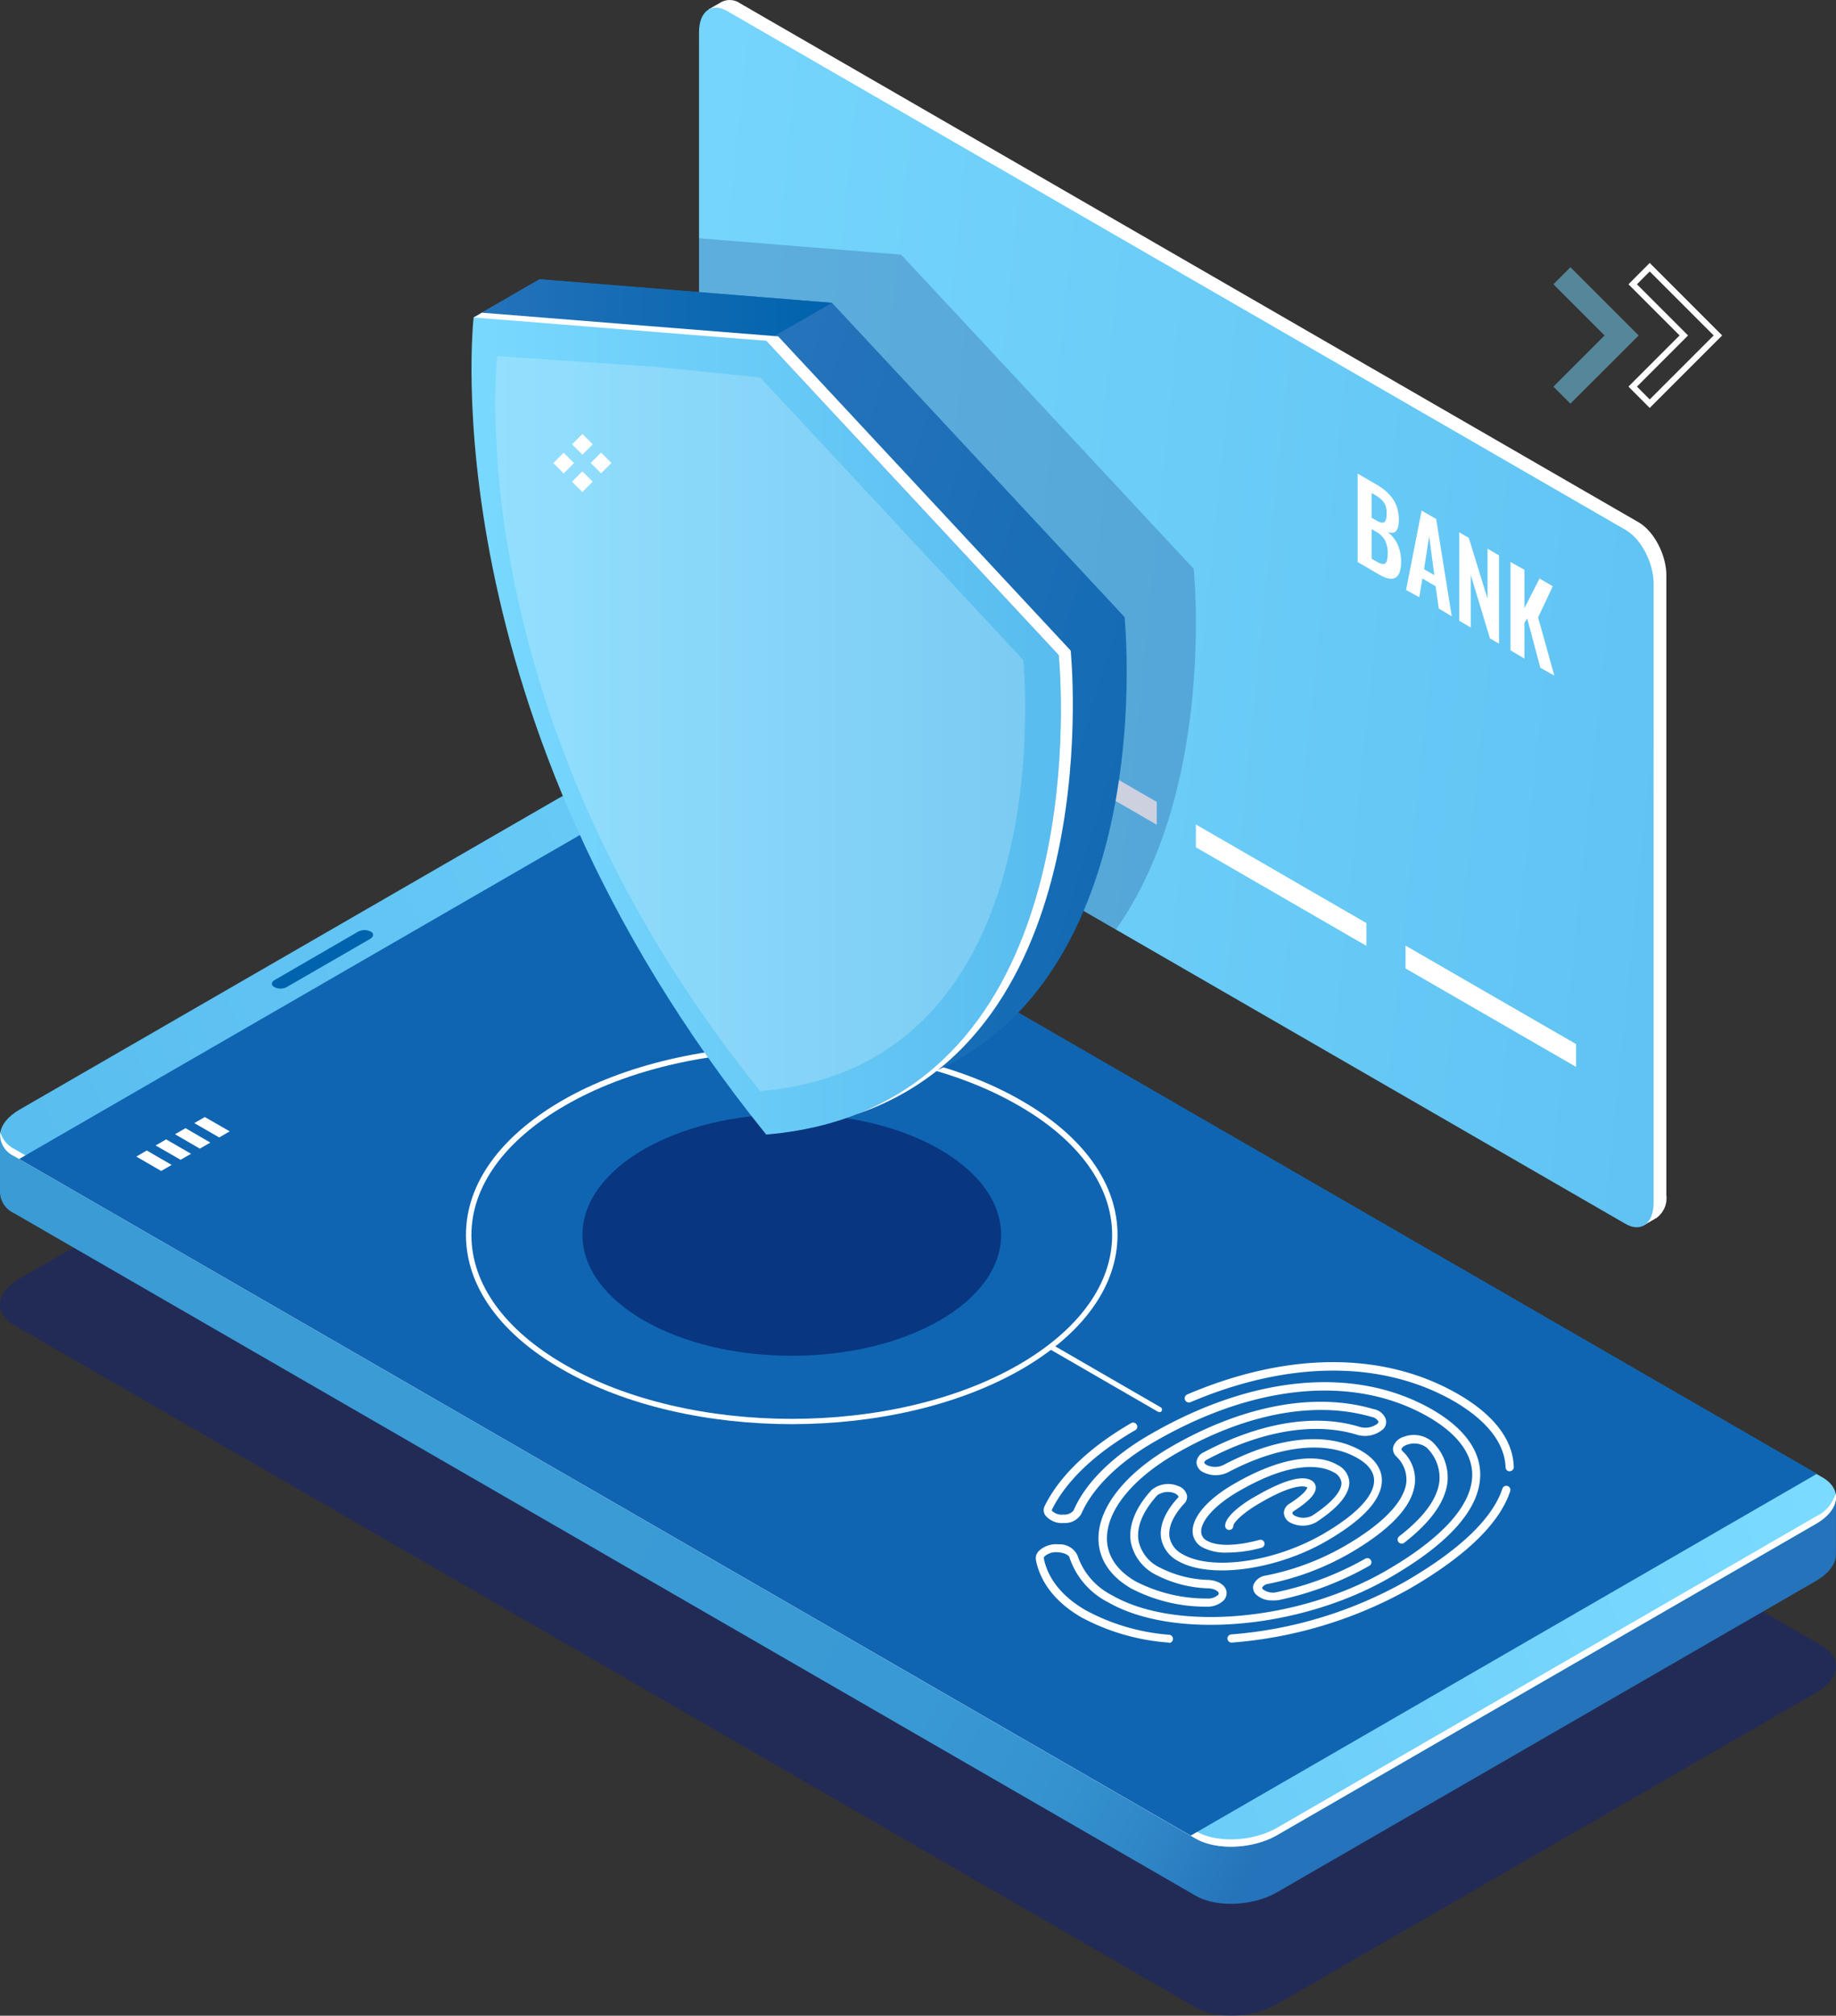 <svg xmlns="http://www.w3.org/2000/svg" xmlns:xlink="http://www.w3.org/1999/xlink" viewBox="0 0 235.94 258.93"><rect x="0" y="0" width="235.94" height="258.93" fill="#333333" stroke="none"/><defs><style>.cls-1{fill:#13247a;}.cls-1,.cls-14{opacity:0.5;}.cls-2{fill:url(#Áåçûìÿííûé_ãðàäèåíò_10);}.cls-3{fill:url(#Áåçûìÿííûé_ãðàäèåíò_5);}.cls-13,.cls-4{fill:#fff;}.cls-5{fill:#0f65b2;}.cls-6{fill:#0063ad;}.cls-7,.cls-9{fill:#041860;}.cls-7{opacity:0.6;}.cls-8{fill:url(#Áåçûìÿííûé_ãðàäèåíò_5-2);}.cls-13,.cls-9{opacity:0.2;}.cls-10{fill:url(#Áåçûìÿííûé_ãðàäèåíò_345);}.cls-11{fill:url(#Áåçûìÿííûé_ãðàäèåíò_123);}.cls-12{fill:url(#Áåçûìÿííûé_ãðàäèåíò_17);}.cls-14{fill:#7bdaff;}</style><linearGradient id="Áåçûìÿííûé_ãðàäèåíò_10" x1="16.02" y1="122.72" x2="216.18" y2="228.18" gradientUnits="userSpaceOnUse"><stop offset="0" stop-color="#3a9bd5"/><stop offset="0.31" stop-color="#3a9bd5"/><stop offset="0.36" stop-color="#3a9bd5"/><stop offset="0.6" stop-color="#3999d4"/><stop offset="0.69" stop-color="#3592cf"/><stop offset="0.75" stop-color="#2f86c7"/><stop offset="0.8" stop-color="#2676bc"/><stop offset="0.81" stop-color="#2573ba"/></linearGradient><linearGradient id="Áåçûìÿííûé_ãðàäèåíò_5" x1="1519.43" y1="-146.29" x2="1651.29" y2="-76.81" gradientTransform="matrix(1, -0.58, 0.87, 0.5, -1371.25, 1140.36)" gradientUnits="userSpaceOnUse"><stop offset="0" stop-color="#59bdef"/><stop offset="1" stop-color="#7bdaff"/></linearGradient><linearGradient id="Áåçûìÿííûé_ãðàäèåíò_5-2" x1="41.09" y1="993.91" x2="-187.71" y2="964.77" gradientTransform="matrix(0.87, 0.5, 0, 1.15, 218.86, -1011.73)" xlink:href="#Áåçûìÿííûé_ãðàäèåíò_5"/><linearGradient id="Áåçûìÿííûé_ãðàäèåíò_345" x1="-835.34" y1="122.01" x2="-727.12" y2="159.63" gradientTransform="matrix(0.87, 0.5, 0, 1.15, 819.45, 355.35)" gradientUnits="userSpaceOnUse"><stop offset="0" stop-color="#2573ba"/><stop offset="0.91" stop-color="#0364ae"/><stop offset="1" stop-color="#0063ad"/></linearGradient><linearGradient id="Áåçûìÿííûé_ãðàäèåíò_123" x1="-1445.97" y1="39.82" x2="-1399.92" y2="39.82" gradientTransform="matrix(-1, 0, 0, 1, -1339.05, 0)" gradientUnits="userSpaceOnUse"><stop offset="0" stop-color="#0063ad"/><stop offset="1" stop-color="#2573ba"/></linearGradient><linearGradient id="Áåçûìÿííûé_ãðàäèåíò_17" x1="-876.29" y1="134.84" x2="-788.82" y2="134.84" gradientTransform="matrix(0.87, 0.5, 0, 1.15, 819.45, 355.35)" gradientUnits="userSpaceOnUse"><stop offset="0" stop-color="#7bdaff"/><stop offset="1" stop-color="#59bdef"/></linearGradient></defs><title>secure</title><g id="Layer_2" data-name="Layer 2"><g id="Ñëîé_1" data-name="Ñëîé 1"><path class="cls-1" d="M233.38,217.44l-69.27,40c-3.1,1.79-7.78,2-10.46.43L1.81,170.22c-2.68-1.55-2.34-4.25.75-6l69.28-40c3.09-1.79,7.77-2,10.45-.43L234.13,211.4C236.81,213,236.48,215.65,233.38,217.44Z"/><path class="cls-2" d="M235.94,192.32l-14.27-2.49L82.29,109.36c-2.68-1.54-7.36-1.35-10.45.44L7.27,147.09,0,145.82v7.39H0a3.06,3.06,0,0,0,1.8,2.63l151.84,87.67c2.68,1.55,7.36,1.35,10.46-.43l69.27-40c1.72-1,2.59-2.27,2.56-3.47h0Z"/><path class="cls-3" d="M233.38,195.73l-69.27,40c-3.1,1.79-7.78,2-10.46.44L1.81,148.51c-2.68-1.55-2.34-4.25.75-6l69.28-40c3.09-1.79,7.77-2,10.45-.43l151.84,87.66C236.81,191.24,236.48,193.94,233.38,195.73Z"/><path class="cls-4" d="M233.38,194.79l-69.27,40c-3.1,1.79-7.78,2-10.46.43L1.81,147.57a3.39,3.39,0,0,1-1.76-2.14,3,3,0,0,0,1.76,3.08l151.84,87.67c2.68,1.54,7.36,1.35,10.46-.44l69.27-40c1.93-1.11,2.78-2.58,2.51-3.9A4.65,4.65,0,0,1,233.38,194.79Z"/><polygon class="cls-5" points="233.49 189.32 153.01 235.8 2.46 148.88 82.94 102.4 233.49 189.32"/><path class="cls-6" d="M47.58,120.6l-10.69,6.17a1.71,1.71,0,0,1-1.57.06l-.11-.06c-.4-.23-.35-.64.12-.9L46,119.69a1.76,1.76,0,0,1,1.56-.06l.11.06C48.1,119.92,48,120.33,47.58,120.6Z"/><polygon class="cls-4" points="22.06 149.64 20.71 150.42 17.52 148.57 18.86 147.79 22.06 149.64"/><polygon class="cls-4" points="24.55 148.21 23.2 148.98 20 147.14 21.35 146.36 24.55 148.21"/><polygon class="cls-4" points="27.03 146.77 25.68 147.55 22.49 145.7 23.84 144.92 27.03 146.77"/><polygon class="cls-4" points="29.52 145.33 28.17 146.11 24.97 144.27 26.32 143.49 29.52 145.33"/><ellipse class="cls-7" cx="101.75" cy="158.63" rx="26.9" ry="15.53"/><path class="cls-4" d="M101.75,182.94c-10.7,0-21.39-2.35-29.53-7.05-8-4.59-12.34-10.72-12.34-17.26S64.26,146,72.22,141.38c16.28-9.4,42.77-9.4,59.05,0,8,4.59,12.34,10.72,12.34,17.25s-4.38,12.67-12.33,17.26C123.13,180.59,112.44,182.94,101.75,182.94Zm0-47.91c-10.57,0-21.13,2.33-29.17,7-7.73,4.46-12,10.37-12,16.63s4.25,12.18,12,16.64c16.08,9.28,42.25,9.28,58.34,0,7.72-4.46,12-10.37,12-16.64s-4.25-12.17-12-16.63C122.87,137.36,112.31,135,101.75,135Z"/><path class="cls-4" d="M210.57,67.09,95.11.43A2.32,2.32,0,0,0,92.75.24h0L91,1.24l.79.11a4.75,4.75,0,0,0-.32,1.8V82.7c0,2.66,1.61,5.74,3.6,6.88l115.46,66.67a3.9,3.9,0,0,0,.64.28v.91l1.72-1h0a3.16,3.16,0,0,0,1.25-2.91V74C214.17,71.32,212.56,68.24,210.57,67.09Z"/><path class="cls-8" d="M208.9,157.22,93.43,90.56c-2-1.15-3.6-4.23-3.6-6.88V4.13c0-2.65,1.61-3.87,3.6-2.72L208.9,68.07c2,1.15,3.6,4.23,3.6,6.88V154.5C212.5,157.15,210.89,158.37,208.9,157.22Z"/><path class="cls-4" d="M174.47,72.2V60.84l2.4,1.39a7.73,7.73,0,0,1,1.19.83,5.72,5.72,0,0,1,.91,1,4.06,4.06,0,0,1,.59,1.24,5.13,5.13,0,0,1,.2,1.5c0,1.4-.49,1.91-1.45,1.52a4.5,4.5,0,0,1,1.3,1.63,5.28,5.28,0,0,1,.44,2.19c0,1.08-.23,1.76-.7,2.05s-1.16.17-2.06-.35Zm1.79-5.69.56.32q.78.45,1.08.24c.2-.15.3-.53.3-1.15a3.31,3.31,0,0,0-.1-.83,1.86,1.86,0,0,0-.33-.64,3,3,0,0,0-.51-.5,8.44,8.44,0,0,0-.75-.48l-.25-.14Zm0,5.26.66.38q.79.46,1.11.21c.2-.17.3-.58.3-1.24a3.63,3.63,0,0,0-.34-1.69,2.86,2.86,0,0,0-1.17-1.14l-.56-.32Z"/><path class="cls-4" d="M180.69,75.79l2-10.2,1.87,1.08,2,12.5-1.67-1-.4-2.86-1.7-1-.4,2.41ZM183,73.12l1.32.76-.66-5Z"/><path class="cls-4" d="M187.52,79.73V68.38l1.23.71,2.41,7.82V70.48l1.48.86V82.69L191.47,82,189,73.85v6.76Z"/><path class="cls-4" d="M194.11,83.54V72.19l1.79,1v4.93l1.94-3.81,1.7,1-1.88,4,2.08,7.47-1.79-1-1.69-6.32-.36.53v4.61Z"/><polygon class="cls-4" points="121.71 90.39 99.79 77.73 99.79 74.8 121.71 87.46 121.71 90.39"/><polygon class="cls-4" points="148.65 105.94 126.73 93.29 126.73 90.36 148.65 103.01 148.65 105.94"/><polygon class="cls-4" points="175.59 121.5 153.68 108.84 153.68 105.91 175.59 118.57 175.59 121.5"/><polygon class="cls-4" points="202.54 137.05 180.62 124.4 180.62 121.47 202.54 134.12 202.54 137.05"/><path class="cls-9" d="M115.8,32.71l-26-2.11V83.68c0,2.65,1.61,5.73,3.6,6.88l50,28.85c12.91-18.3,10-46.34,10-46.34Z"/><path class="cls-10" d="M144.51,79.26,106.92,38.9l-37.59-3s-6,51,37.59,105C150.55,137.2,144.51,79.26,144.51,79.26Z"/><polygon class="cls-11" points="69.33 35.86 60.87 40.74 98.46 43.78 106.92 38.9 69.33 35.86"/><path class="cls-12" d="M136.05,84.15,98.46,43.78,83,42.22,60.87,40.74s-6,51,37.59,105C142.09,142.08,136.05,84.15,136.05,84.15Z"/><path class="cls-4" d="M136.05,84.15,98.46,43.78l-37.59-3,1.06-.61L100,43.21l37.59,40.36s5,48.43-27.44,59.53C140.93,131,136.05,84.15,136.05,84.15Z"/><path class="cls-13" d="M131.49,84.77,97.69,48.48,83.8,47.08,63.89,45.75s-5.43,45.81,33.8,94.41C136.92,136.86,131.49,84.77,131.49,84.77Z"/><rect class="cls-4" x="71.5" y="58.55" width="1.88" height="1.88" transform="translate(63.28 -33.8) rotate(45)"/><rect class="cls-4" x="76.3" y="58.53" width="1.88" height="1.88" transform="translate(64.68 -37.2) rotate(45)"/><rect class="cls-4" x="73.91" y="56.14" width="1.88" height="1.88" transform="translate(62.28 -36.21) rotate(45)"/><rect class="cls-4" x="73.89" y="60.94" width="1.88" height="1.88" transform="translate(65.68 -34.79) rotate(45)"/><path class="cls-4" d="M212,52.4l-2.73-2.74,6.57-6.57-6.57-6.57L212,33.78l9.31,9.31Zm-1.64-2.74L212,51.31l8.22-8.22L212,34.87l-1.64,1.65,6.57,6.57Z"/><polygon class="cls-14" points="201.81 34.33 199.63 36.52 206.2 43.09 199.63 49.66 201.81 51.85 208.39 45.28 210.58 43.09 201.81 34.33"/><path class="cls-4" d="M158.26,211a.52.52,0,0,1-.52-.48.53.53,0,0,1,.48-.57,54.15,54.15,0,0,0,22.35-6.78c7-4.06,11.25-8.1,12.52-12a.53.53,0,0,1,1,.33c-1.35,4.17-5.73,8.41-13,12.61A55.23,55.23,0,0,1,158.3,211Z"/><path class="cls-4" d="M194,189a.52.52,0,0,1-.52-.51c-.12-3.11-2.39-6-6.56-8.45-9.24-5.33-21.29-5.3-33.93.08a.52.52,0,1,1-.41-1c12.95-5.52,25.33-5.53,34.86,0,4.51,2.61,7,5.83,7.09,9.32a.53.53,0,0,1-.51.55Z"/><path class="cls-4" d="M150.25,211h-.05A28,28,0,0,1,139,207.78c-3.26-1.88-5.29-4.43-5.87-7.36a1.34,1.34,0,0,1,.34-1.16,3.22,3.22,0,0,1,2.57-.88,2.52,2.52,0,0,1,2.42,1.41,8.92,8.92,0,0,0,4.44,5.13c8.21,4.73,24,3.32,35.23-3.16,7.23-4.18,11.06-8.44,11.06-12.32,0-2.73-1.94-5.29-5.6-7.41-9.46-5.46-22.3-4.31-35.22,3.16-4.67,2.69-8,6-9.42,9.29a2.43,2.43,0,0,1-2.25,1.16,2.75,2.75,0,0,1-2.38-1,1.21,1.21,0,0,1-.07-1.19c1.91-3.86,5.75-7.54,11.11-10.64a.53.53,0,0,1,.72.2.51.51,0,0,1-.2.71c-5.18,3-8.87,6.52-10.69,10.19a.14.14,0,0,0,0,.16,1.79,1.79,0,0,0,1.46.49,1.52,1.52,0,0,0,1.31-.53c1.5-3.5,5-7,9.86-9.78,13.26-7.66,26.48-8.81,36.27-3.16,4,2.32,6.13,5.19,6.13,8.32,0,4.34-3.9,8.79-11.59,13.23-11.5,6.65-27.78,8.06-36.27,3.16a10,10,0,0,1-4.93-5.75c-.08-.28-.66-.6-1.46-.65a2.26,2.26,0,0,0-1.73.52.33.33,0,0,0-.1.27c.52,2.62,2.38,4.92,5.37,6.65A26.88,26.88,0,0,0,150.3,210a.53.53,0,0,1-.05,1.05Z"/><path class="cls-4" d="M163.49,205.58a2.88,2.88,0,0,1-2.1-.78,1.23,1.23,0,0,1-.3-1.24,2,2,0,0,1,1.62-1.18,33.16,33.16,0,0,0,10-3.73c4.86-2.8,7.61-5.6,8-8.1a4.06,4.06,0,0,0-1.28-3.46,1.33,1.33,0,0,1-.39-1.24,2,2,0,0,1,1.37-1.29,3.64,3.64,0,0,1,3.62.62,6.34,6.34,0,0,1,2,5c-.2,2.59-2.08,5.28-5.58,8a.52.52,0,1,1-.64-.83c3.25-2.52,5-4.95,5.18-7.24a5.4,5.4,0,0,0-1.67-4.17,2.69,2.69,0,0,0-2.51-.35c-.46.16-.66.39-.69.53s0,.13.11.28a5,5,0,0,1,1.57,4.34c-.4,2.87-3.25,5.85-8.47,8.86a34.65,34.65,0,0,1-10.31,3.85,1.12,1.12,0,0,0-.83.48s0,.09.08.21a2.15,2.15,0,0,0,1.85.37,39.55,39.55,0,0,0,11.33-4.29.53.53,0,0,1,.72.2.51.51,0,0,1-.19.71,40.42,40.42,0,0,1-11.64,4.41A3.82,3.82,0,0,1,163.49,205.58Z"/><path class="cls-4" d="M155.16,206.39H155a20.77,20.77,0,0,1-9.63-2.34c-2.75-1.59-4.21-3.82-4.21-6.44,0-4,3.49-8.38,9.33-11.76,9.26-5.34,18.52-7.06,26.06-4.83a2,2,0,0,1,1.53,1.28,1.3,1.3,0,0,1-.31,1.26h0a3.56,3.56,0,0,1-3.5.71c-5.39-1.62-12.19-.47-19.15,3.22-.26.14-.36.28-.36.37s.12.22.3.33a2.55,2.55,0,0,0,2.16,0c6.92-3.66,13.38-4.33,17.7-1.83,1.74,1,2.66,2.32,2.66,3.8,0,2.45-2.4,5.07-7.12,7.8-6.48,3.74-15,4.89-19.05,2.57a4.16,4.16,0,0,1-2.2-2.95c-.24-1.6.51-3.38,2.16-5.18.1-.1.09-.16.08-.17s-.18-.28-.48-.4a2.35,2.35,0,0,0-2.25.25c-1.82,2-2.68,4-2.42,5.77a4.92,4.92,0,0,0,2.68,3.48,14.58,14.58,0,0,0,6.29,1.62c1.35.07,2.31.74,2.36,1.62a1.39,1.39,0,0,1-.42,1.05A3,3,0,0,1,155.16,206.39Zm14.58-25.27c-5.79,0-12.23,1.92-18.68,5.64-5.52,3.19-8.81,7.24-8.81,10.85,0,2.22,1.28,4.14,3.69,5.53a19.84,19.84,0,0,0,9.13,2.2,2,2,0,0,0,1.43-.43.35.35,0,0,0,.12-.22c0-.27-.54-.62-1.37-.66a15.58,15.58,0,0,1-6.75-1.76,6,6,0,0,1-3.19-4.23c-.32-2.07.63-4.43,2.68-6.64a3.32,3.32,0,0,1,3.42-.51,1.71,1.71,0,0,1,1.11,1.14,1.24,1.24,0,0,1-.34,1.12c-1.4,1.52-2.08,3-1.89,4.3a3.13,3.13,0,0,0,1.69,2.2c3.73,2.16,11.8,1,18-2.57,4.26-2.46,6.6-4.9,6.6-6.89,0-1.1-.72-2.08-2.14-2.89-4-2.31-10.08-1.64-16.68,1.85a3.57,3.57,0,0,1-3.17-.05,1.46,1.46,0,0,1-.83-1.26,1.54,1.54,0,0,1,.92-1.28c7.21-3.82,14.29-5,19.94-3.3a2.59,2.59,0,0,0,2.41-.39h0c.13-.15.11-.24.1-.28a1.24,1.24,0,0,0-.83-.57A23.35,23.35,0,0,0,169.74,181.12Zm7.68,2.1Z"/><path class="cls-4" d="M157.66,199.44a6.33,6.33,0,0,1-3.11-.66,2.36,2.36,0,0,1-1.29-2.1c0-1.88,2-4.17,5.42-6.12,5.5-3.18,10.3-4.05,13.18-2.39a2.66,2.66,0,0,1,1.54,2.24c0,1.53-1.39,3.25-4.25,5.12a3.5,3.5,0,0,1-3.34.06,1.49,1.49,0,0,1-.82-1.22,1.39,1.39,0,0,1,.71-1.2c2.3-1.49,2.3-2.1,2.3-2.1-.64-.37-2.58-.06-6.08,2-2.43,1.4-3.43,2.6-3.43,2.93a.52.52,0,0,1-.52.53h0a.52.52,0,0,1-.53-.52c0-1.45,3-3.32,4-3.85,2.4-1.39,5.58-2.87,7.07-2a1.08,1.08,0,0,1,.58.91c0,.51-.26,1.38-2.77,3-.15.1-.25.21-.24.3s.08.2.3.33a2.49,2.49,0,0,0,2.24,0c3.32-2.17,3.78-3.57,3.77-4.21a1.71,1.71,0,0,0-1-1.36c-1.21-.69-4.8-1.85-12.14,2.39-3,1.71-4.89,3.76-4.89,5.21a1.33,1.33,0,0,0,.76,1.19c1.28.73,3.79.69,6.72-.11a.51.51,0,0,1,.64.36.53.53,0,0,1-.37.65A16.77,16.77,0,0,1,157.66,199.44Z"/><path class="cls-4" d="M149,181.36a.33.33,0,0,1-.17,0l-13.84-8a.33.33,0,1,1,.33-.58l13.84,8a.33.33,0,0,1-.16.62Z"/></g></g></svg>